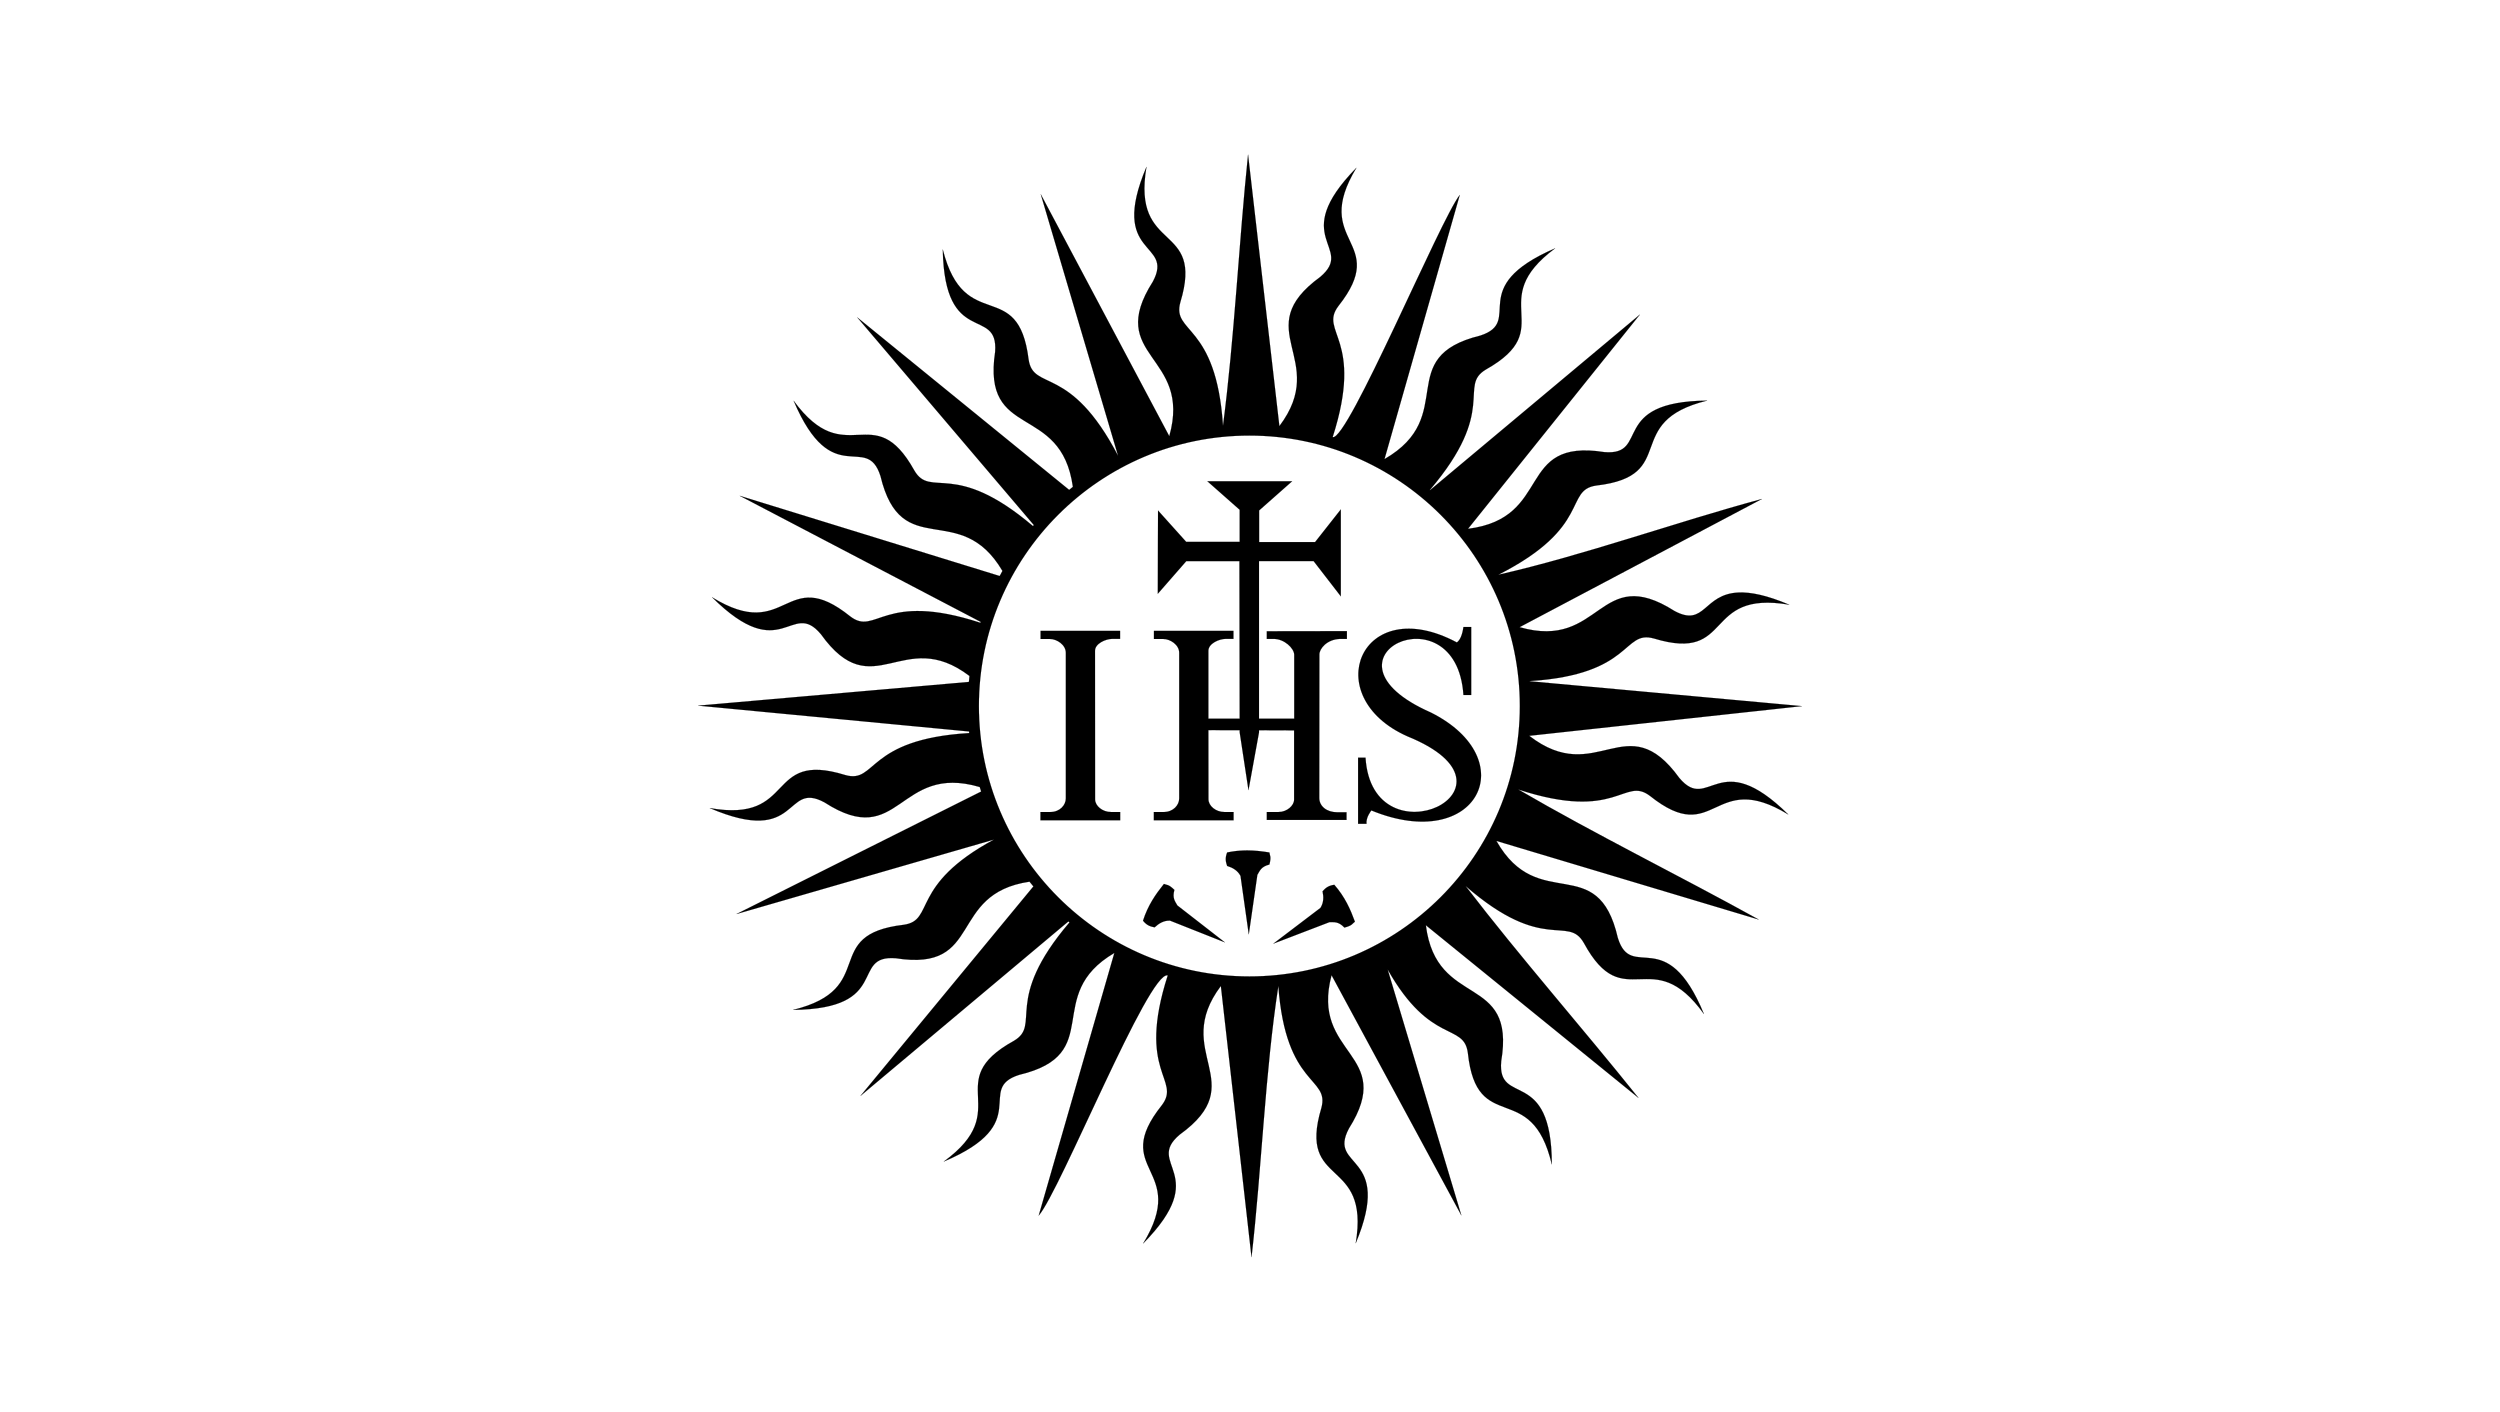 <?xml version="1.0" encoding="UTF-8" standalone="no"?>
<!-- Created with Inkscape (http://www.inkscape.org/) -->
<svg
   xmlns:dc="http://purl.org/dc/elements/1.1/"
   xmlns:cc="http://creativecommons.org/ns#"
   xmlns:rdf="http://www.w3.org/1999/02/22-rdf-syntax-ns#"
   xmlns:svg="http://www.w3.org/2000/svg"
   xmlns="http://www.w3.org/2000/svg"
   xmlns:sodipodi="http://sodipodi.sourceforge.net/DTD/sodipodi-0.dtd"
   xmlns:inkscape="http://www.inkscape.org/namespaces/inkscape"
   width="1360"
   height="768"
   id="svg2"
   sodipodi:version="0.32"
   inkscape:version="0.46"
   version="1.0"
   sodipodi:docname="1360x768.svg"
   inkscape:output_extension="org.inkscape.output.svg.inkscape">
  <defs
     id="defs4">
    <inkscape:perspective
       sodipodi:type="inkscape:persp3d"
       inkscape:vp_x="0 : 526.18109 : 1"
       inkscape:vp_y="0 : 1000 : 0"
       inkscape:vp_z="744.09448 : 526.18109 : 1"
       inkscape:persp3d-origin="372.04724 : 350.78739 : 1"
       id="perspective10" />
  </defs>
  <sodipodi:namedview
     id="base"
     pagecolor="#ffffff"
     bordercolor="#666666"
     borderopacity="1.0"
     gridtolerance="10000"
     guidetolerance="10"
     objecttolerance="10"
     inkscape:pageopacity="0.0"
     inkscape:pageshadow="2"
     inkscape:zoom="0.31654412"
     inkscape:cx="214.91354"
     inkscape:cy="309.9844"
     inkscape:document-units="px"
     inkscape:current-layer="layer1"
     showgrid="false"
     inkscape:window-width="1360"
     inkscape:window-height="693"
     inkscape:window-x="0"
     inkscape:window-y="25"
     showborder="true"
     inkscape:showpageshadow="false"
     showguides="true"
     inkscape:guide-bbox="true" />
  <g
     inkscape:label="Layer 1"
     inkscape:groupmode="layer"
     id="layer1"
     transform="translate(10,10)">
    <path
       style="opacity:1;fill:#000000;fill-opacity:1;fill-rule:nonzero;stroke:#000000;stroke-width:0.065;stroke-linecap:butt;stroke-linejoin:miter;stroke-miterlimit:4;stroke-dasharray:none;stroke-opacity:1"
       d="M 668.941,74.075 C 663.878,122.908 661.54,173.879 655.308,221.622 C 651.654,165.468 627.31,171.531 632.112,154.384 C 645.428,110.395 605.516,128.54 613.681,80.759 C 592.7,130.425 629.137,120.867 617.156,143.199 C 590.836,184.589 638.727,182.694 626.09,227.28 L 556.171,95.649 L 598.228,237.935 C 572.02,187.648 552.124,203.186 549.554,185.521 C 543.885,139.912 514.779,172.682 502.864,125.695 C 503.829,179.602 533.248,156.112 531.354,181.385 C 524.071,229.969 567.218,208.677 573.643,254.844 C 572.965,255.391 572.293,255.941 571.624,256.499 L 456.34,162.656 L 552.399,275.624 C 552.243,275.81 552.091,276.001 551.936,276.187 C 508.973,239.638 496.397,261.365 487.411,245.976 C 465.07,205.811 450.377,247.091 421.728,207.989 C 442.817,257.609 461.269,224.812 468.98,248.954 C 480.364,296.467 512.106,261.224 535.325,300.574 C 534.819,301.495 534.323,302.421 533.836,303.354 L 392.411,259.708 L 523.479,328.303 C 523.428,328.466 523.397,328.636 523.346,328.8 C 470.131,311.391 466.627,336.164 452.534,325.325 C 416.696,296.551 418.634,340.313 377.355,314.902 C 415.599,352.906 420.339,315.569 436.585,335.02 C 465.019,374.693 481.12,330.199 517.39,357.72 C 517.276,358.798 517.185,359.878 517.093,360.963 L 369.744,373.868 L 517.159,387.931 C 517.185,388.218 517.231,388.504 517.258,388.791 C 461.012,392.107 466.948,416.526 449.821,411.623 C 405.91,398.054 423.831,438.03 376.097,429.591 C 425.642,450.857 416.274,414.404 438.538,426.513 C 479.857,453.123 478.195,404.98 522.982,418.142 C 523.228,418.959 523.485,419.779 523.744,420.59 L 390.657,487.233 L 530.692,446.731 C 484.608,471.661 498.83,490.701 481.587,493.09 C 435.94,498.445 468.531,527.79 421.463,539.382 C 475.376,538.788 452.06,509.222 477.319,511.289 C 525.484,518.849 505.19,476.246 550.05,469.629 C 550.746,470.498 551.453,471.357 552.168,472.21 L 458.094,586.171 L 571.194,491.27 C 571.397,491.44 571.586,491.63 571.79,491.799 C 535.185,534.687 556.883,547.3 541.48,556.258 C 501.277,578.53 542.544,593.326 503.393,621.908 C 553.05,600.904 520.269,582.392 544.425,574.722 C 591.968,563.417 556.775,531.565 596.21,508.41 L 555.046,651.292 C 566.693,638.011 615.046,517.659 625.263,520.621 C 608.108,573.766 632.805,577.151 622.02,591.267 C 593.362,627.198 637.139,625.119 611.861,666.48 C 649.742,628.113 612.383,623.525 631.781,607.216 C 671.33,578.678 626.886,562.675 654.15,526.378 L 670.827,673.925 C 676.403,625.301 678.169,573.358 685.42,526.378 C 689.456,581.718 713.529,575.699 708.814,592.789 C 695.67,636.829 735.488,618.535 727.51,666.348 C 748.297,616.6 711.91,626.287 723.804,603.907 C 749.827,562.629 702.587,564.452 714.373,520.521 L 784.987,651.192 L 744.882,517.411 C 768.261,558.777 786.382,546.11 788.527,562.843 C 793.42,608.542 823.076,576.281 834.191,623.463 C 834.143,569.547 804.337,592.514 806.66,567.277 C 814.756,518.902 771.414,539.304 765.662,493.321 L 881.344,587.263 C 850.488,548.734 816.886,510.602 787.303,472.012 C 829.981,509.144 842.795,487.488 851.629,502.984 C 873.555,543.377 888.704,502.237 916.948,541.632 C 896.373,491.797 877.555,524.424 870.093,500.204 C 859.161,452.406 826.873,487.727 804.046,447.459 L 946.762,490.244 C 903.583,466.357 857.889,443.896 815.926,419.465 C 870.083,437.249 873.416,412.16 887.631,423.006 C 923.58,451.641 921.466,407.847 962.844,433.098 C 924.453,395.242 919.868,432.6 903.547,413.211 C 874.772,373.388 858.803,418.802 821.915,390.28 L 970.256,374.132 L 822.18,360.599 C 822.177,360.566 822.182,360.532 822.18,360.499 C 878.674,356.953 872.572,332.514 889.749,337.337 C 933.729,350.682 915.597,310.775 963.373,318.972 C 950.96,313.718 942.248,312.049 935.81,312.321 C 916.495,313.135 917.677,331.377 900.933,322.38 C 859.504,295.997 861.422,344.035 816.654,331.182 L 948.516,261.429 C 900.96,274.275 851.792,292.058 805.105,302.659 C 856.297,276.716 840.727,256.553 858.479,254.116 C 904.132,248.817 871.621,219.457 918.702,207.923 C 864.789,208.452 888.037,238.048 862.781,235.95 C 814.129,228.253 835.292,271.806 788.593,277.676 L 882.105,161.101 L 767.912,256.664 C 767.877,256.634 767.849,256.595 767.813,256.565 C 805.187,212.673 782.943,200.115 798.388,190.981 C 838.428,168.417 797.069,153.932 836.011,125.066 C 786.508,146.43 819.409,164.705 795.311,172.55 C 747.493,184.288 783.866,216.263 743.161,239.755 L 784.126,96.047 C 773.709,109.015 723.036,230.379 714.969,227.777 C 732.259,173.996 707.317,170.716 718.079,156.501 C 746.581,120.446 702.809,122.726 727.907,81.255 C 690.194,119.786 727.579,124.225 708.252,140.618 C 668.714,169.411 713.582,185.182 685.982,221.821 L 668.941,74.075 z M 669.669,226.949 C 750.884,226.949 816.786,292.851 816.786,374.066 C 816.786,455.281 750.884,521.183 669.669,521.183 C 588.454,521.183 522.519,455.281 522.519,374.066 C 522.519,292.851 588.454,226.949 669.669,226.949 z M 646.804,251.8 L 664.375,267.319 L 664.375,284.724 L 635.256,284.724 L 619.968,267.716 L 619.836,313.016 L 635.355,295.247 L 664.242,295.247 L 664.375,380.949 L 647.367,380.949 L 647.367,343.988 C 647.367,340.148 653.101,337.535 656.896,337.535 L 661,337.535 L 661,333.2 L 617.751,333.2 L 617.751,337.601 L 622.814,337.601 C 626.601,337.601 631.484,340.77 631.484,345.113 L 631.484,424.363 C 631.484,427.925 628.292,431.741 623.079,431.742 L 617.685,431.742 L 617.685,436.275 L 661.066,436.275 L 661.066,431.742 L 656.069,431.742 C 651.383,431.742 647.4,428.397 647.4,424.826 L 647.367,387.203 L 664.375,387.236 L 664.375,388.295 L 669.173,419.862 L 674.897,388.427 L 674.897,387.269 L 693.99,387.335 L 693.99,425.024 C 693.99,428.212 690.153,431.742 685.486,431.742 L 679.133,431.742 L 679.133,436.043 L 722.513,436.043 L 722.513,431.874 L 717.451,431.874 C 711.671,431.874 707.689,428.526 707.689,424.131 L 707.755,345.973 C 707.755,342.979 711.743,337.797 718.973,337.568 L 722.712,337.568 L 722.712,333.333 L 679.133,333.399 L 679.133,337.568 L 682.839,337.568 C 688.6,337.522 693.912,342.566 694.056,346.105 L 694.056,380.949 L 674.897,380.949 L 674.897,295.213 L 704.579,295.213 L 719.403,314.405 L 719.403,267.12 L 705.406,284.889 L 674.963,284.889 L 674.963,267.683 L 692.931,251.8 L 646.804,251.8 z M 786.112,331.083 C 785.474,335.541 784.249,338.224 782.538,339.487 C 730.332,311.63 706.828,368.922 755.669,390.578 C 825.591,418.907 736.489,460.605 732.837,402.159 L 728.8,402.159 L 728.8,438.161 L 733.367,438.161 C 733.013,434.596 735.886,431.071 736.014,430.881 C 793.797,454.604 819.188,403.026 768.376,377.607 C 701.035,347.919 782.239,309.523 786.112,368.077 L 790.347,368.077 L 790.347,331.083 L 786.112,331.083 z M 556.072,333.2 L 556.072,337.601 L 561.135,337.601 C 564.922,337.601 569.804,340.77 569.804,345.113 L 569.804,424.363 C 569.804,427.925 566.613,431.741 561.4,431.742 L 556.006,431.742 L 556.006,436.275 L 599.387,436.275 L 599.387,431.742 L 594.39,431.742 C 589.704,431.742 585.721,428.397 585.721,424.826 L 585.687,343.988 C 585.687,340.148 591.422,337.535 595.217,337.535 L 599.32,337.535 L 599.32,333.2 L 556.072,333.2 z M 668.544,452.621 C 667.946,452.62 667.333,452.636 666.724,452.654 C 663.802,452.742 660.777,453.065 657.558,453.746 C 656.233,457.174 656.945,459.086 657.558,461.059 C 660.627,462.021 663.26,463.536 664.838,466.486 L 669.338,498.318 L 674.004,465.923 C 675.317,463.803 675.916,461.468 680.556,460.298 C 681.727,455.772 680.735,455.572 680.556,453.746 C 676.672,453.119 672.733,452.633 668.544,452.621 z M 623.178,470.854 C 618.67,476.459 614.461,482.515 611.795,490.873 C 614.119,493.72 616.097,494.037 618.115,494.48 C 620.469,492.288 623.11,490.72 626.454,490.807 L 656.334,502.653 L 630.491,482.567 C 629.297,480.377 627.592,478.708 628.87,474.096 C 625.515,470.841 624.854,471.601 623.178,470.854 z M 715.862,471.317 C 712.224,471.831 710.899,473.359 709.476,474.857 C 710.133,478.006 710.123,481.074 708.318,483.891 L 682.706,503.348 L 713.281,491.634 C 715.773,491.746 718.071,491.132 721.355,494.612 C 725.877,493.427 725.573,492.449 727.08,491.402 C 724.617,484.644 721.634,477.923 715.862,471.317 z"
       id="path2462" />
    <rect
       style="opacity:1;fill:#000000;fill-opacity:1;fill-rule:nonzero;stroke:none;stroke-width:4;stroke-linecap:butt;stroke-linejoin:miter;stroke-miterlimit:4;stroke-dasharray:8, 4;stroke-dashoffset:0;stroke-opacity:1"
       id="rect2470"
       width="10"
       height="768"
       x="-20"
       y="-10" />
    <rect
       style="opacity:1;fill:#000000;fill-opacity:1;fill-rule:nonzero;stroke:none;stroke-width:4;stroke-linecap:butt;stroke-linejoin:miter;stroke-miterlimit:4;stroke-dasharray:8, 4;stroke-dashoffset:0;stroke-opacity:1"
       id="rect3242"
       width="10"
       height="1360"
       x="10"
       y="-10"
       transform="matrix(0,-1,1,0,0,0)" />
  </g>
</svg>
